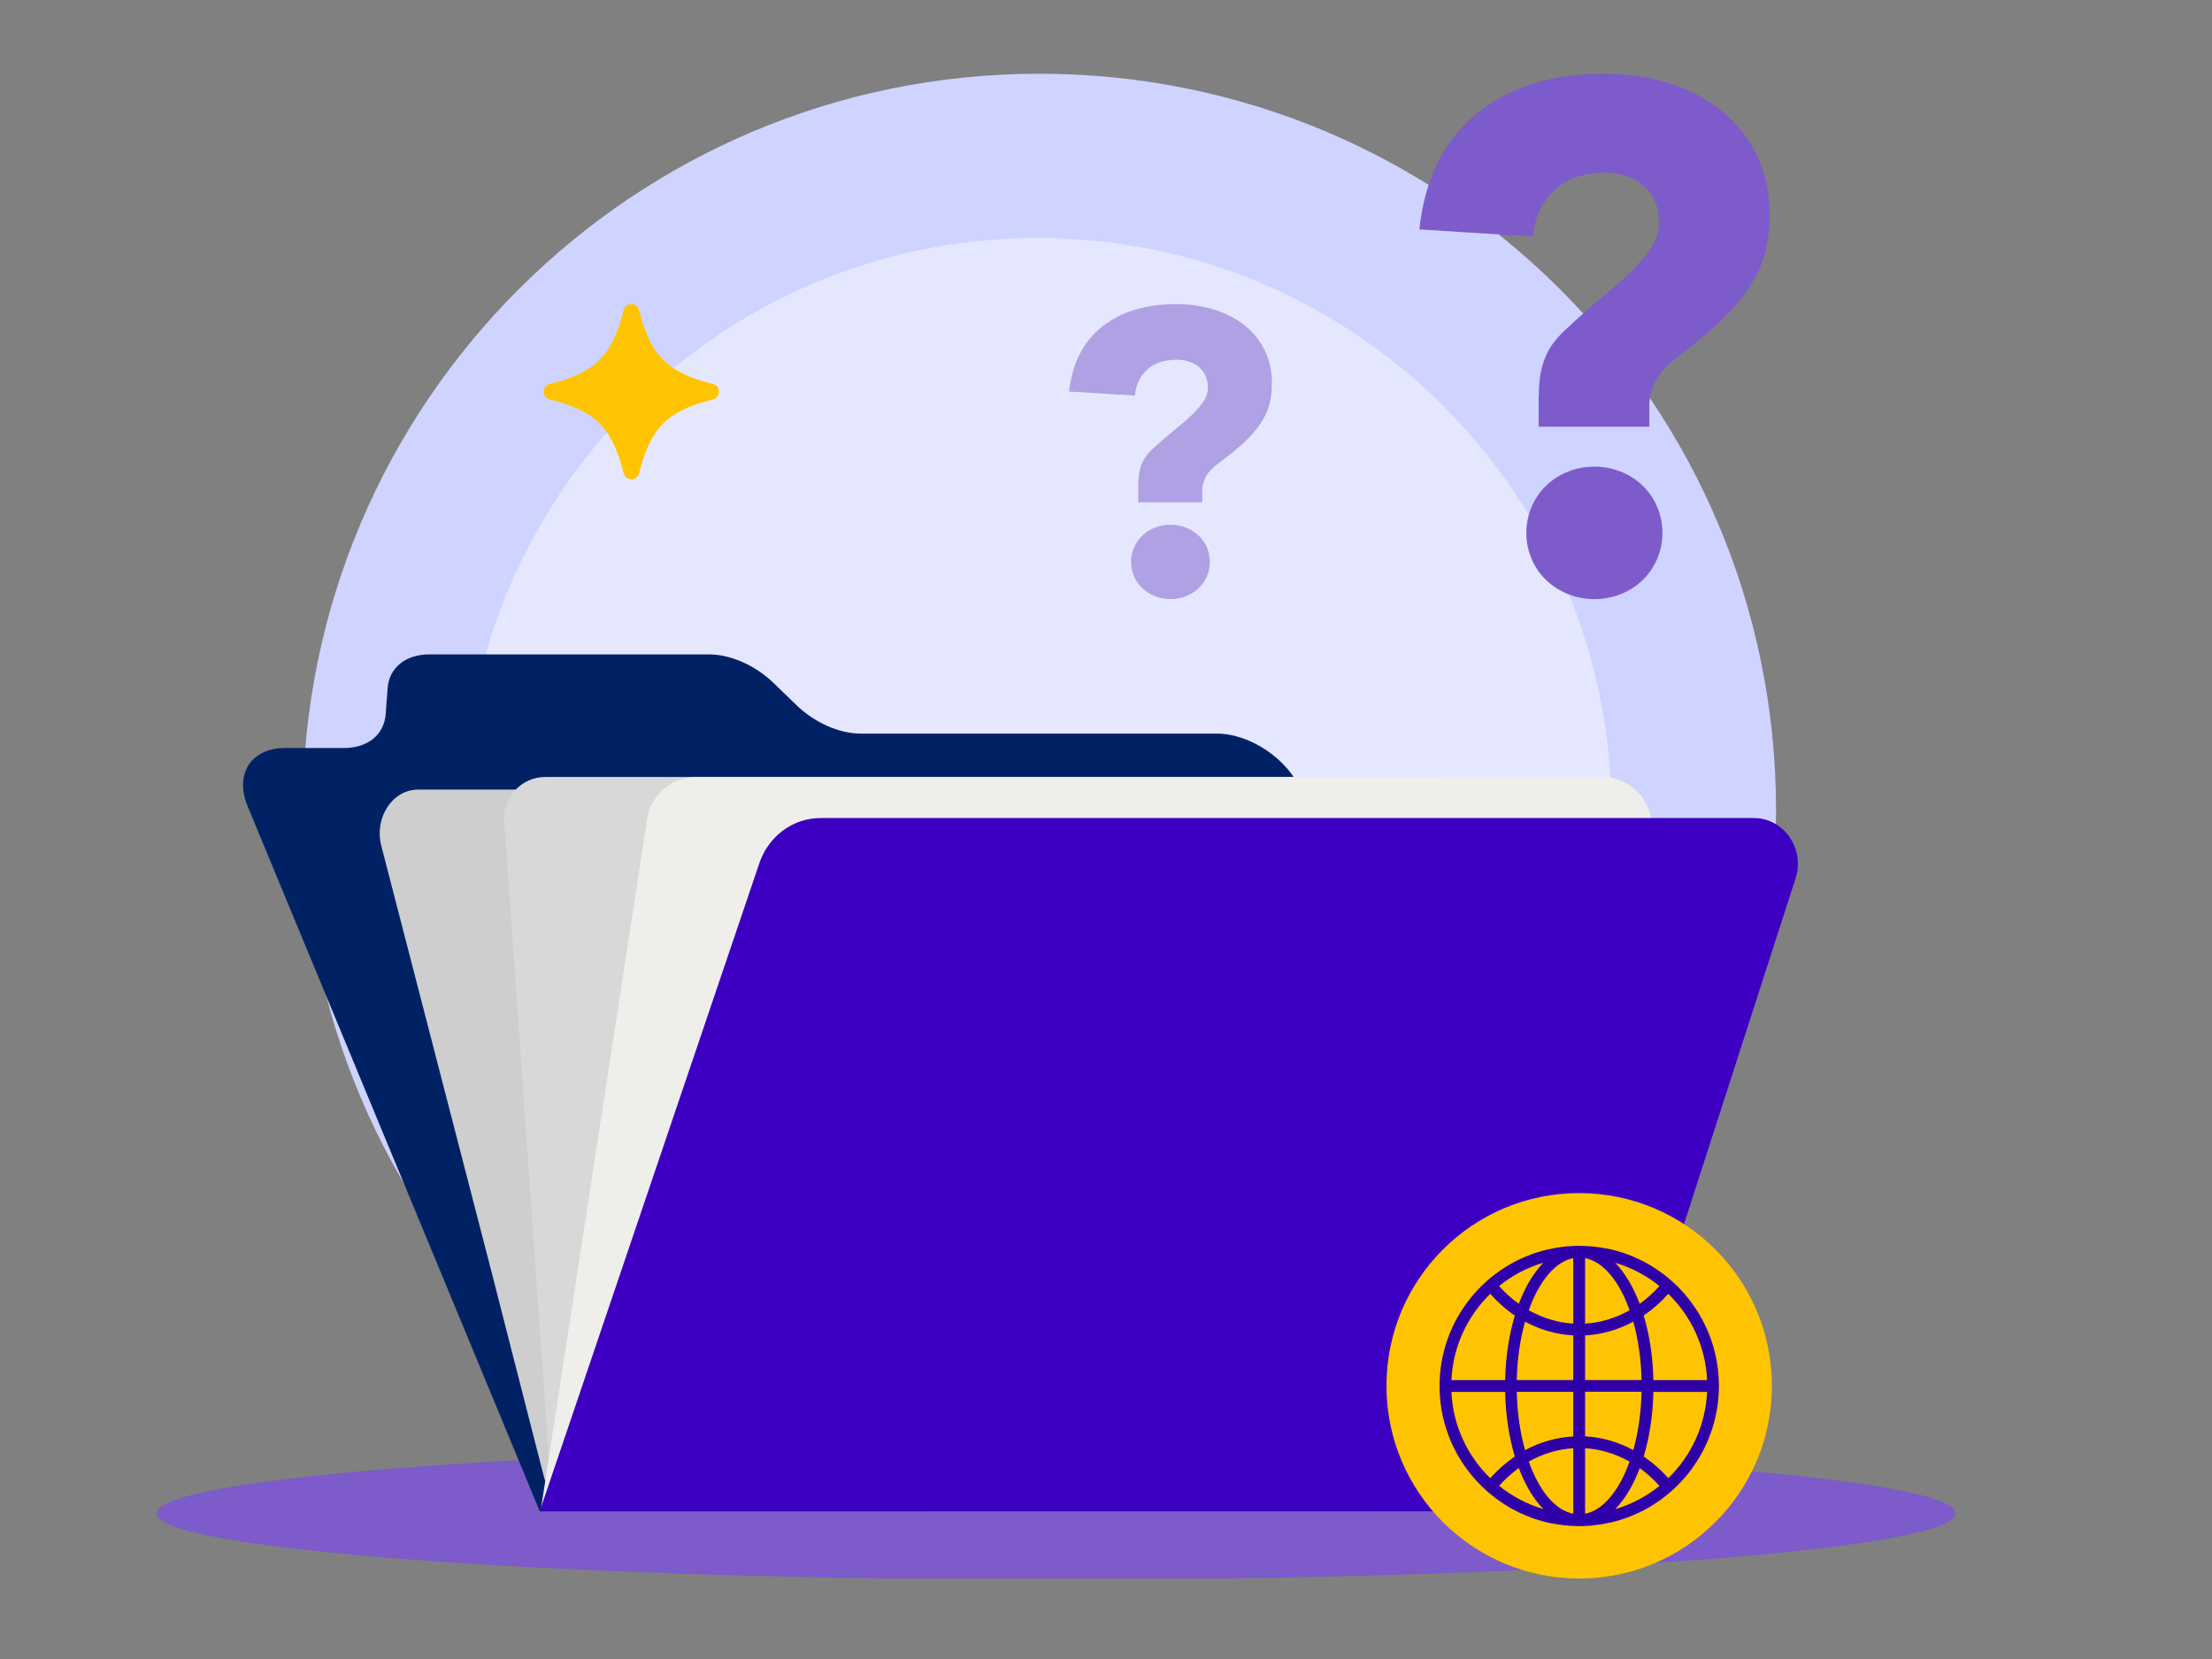 <svg width="240" height="180" viewBox="0 0 240 180" fill="none" xmlns="http://www.w3.org/2000/svg">
<rect x="0" y="0" width="240" height="180" fill="#808080" stroke="none"/>
<g clip-path="url(#clip0_2609_42980)">
<path d="M112.77 167.86C156.914 167.86 192.7 132.074 192.7 87.93C192.7 43.786 156.914 8 112.77 8C68.626 8 32.84 43.786 32.84 87.93C32.84 132.074 68.626 167.86 112.77 167.86Z" fill="#CFD3FF"/>
<path opacity="0.46" d="M112.58 150.36C146.97 150.36 174.85 122.481 174.85 88.09C174.85 53.7 146.97 25.82 112.58 25.82C78.189 25.82 50.31 53.7 50.31 88.09C50.31 122.481 78.189 150.36 112.58 150.36Z" fill="white"/>
<path d="M114.58 171.4C168.472 171.4 212.16 168.176 212.16 164.2C212.16 160.224 168.472 157 114.58 157C60.688 157 17 160.224 17 164.2C17 168.176 60.688 171.4 114.58 171.4Z" fill="#7D5BCA"/>
<path d="M58.568 163.981L26.868 87.483C25.424 83.987 27.236 81.159 30.921 81.159H37.305C39.904 81.159 41.677 79.724 41.847 77.484L42.056 74.675C42.225 72.434 43.998 71 46.607 71H76.914C79.274 71 81.943 72.185 83.935 74.107L86.395 76.488C88.377 78.41 91.046 79.595 93.406 79.595H132.009C135.694 79.595 139.827 82.423 141.232 85.919L172.663 163.981H58.568V163.981Z" fill="#002264"/>
<path d="M53.331 137.999L41.37 91.767C40.583 88.719 42.575 85.672 45.353 85.672H139.081C140.934 85.672 142.567 87.076 143.075 89.118L160.484 158.704C161.251 161.762 160.026 163.594 157.247 163.554L62.942 163.584C61.119 163.564 59.516 162.17 58.998 160.168L53.331 137.999V137.999Z" fill="#CECECE"/>
<path d="M59.803 161.885L54.714 89.081C54.535 86.502 56.577 84.301 59.166 84.301H156.28V161.885H59.803Z" fill="#D8D8D8"/>
<path d="M58.718 163.548L70.271 88.494C70.808 86.054 73 84.301 75.549 84.301H173.789C177.673 84.301 180.282 88.195 178.749 91.701L157.535 160.391L58.718 163.558V163.548Z" fill="#EFEEEA"/>
<path d="M58.569 163.941L82.391 93.648C83.387 90.72 86.037 88.758 89.014 88.758H190.292C193.558 88.758 195.859 92.094 194.813 95.321L172.654 163.971L58.559 163.941H58.569Z" fill="#3D00C3"/>
<path d="M171.34 171.269C182.888 171.269 192.25 161.907 192.25 150.359C192.25 138.811 182.888 129.449 171.34 129.449C159.791 129.449 150.43 138.811 150.43 150.359C150.43 161.907 159.791 171.269 171.34 171.269Z" fill="#FFC401"/>
<path d="M172.78 165.502C172.93 165.492 173.08 165.472 173.22 165.452C173.3 165.442 173.38 165.432 173.46 165.422C173.64 165.392 173.81 165.372 173.98 165.342C174.03 165.342 174.07 165.322 174.12 165.312C174.32 165.272 174.52 165.232 174.72 165.192C174.73 165.192 174.74 165.192 174.76 165.192C181.48 163.632 186.5 157.582 186.5 150.372C186.5 143.162 181.48 137.112 174.76 135.552C174.75 135.552 174.74 135.552 174.73 135.552C174.53 135.502 174.33 135.462 174.13 135.432C174.09 135.432 174.04 135.422 174 135.412C173.82 135.382 173.65 135.352 173.47 135.322C173.39 135.312 173.32 135.302 173.23 135.292C173.08 135.272 172.93 135.252 172.78 135.242C172.66 135.232 172.53 135.222 172.41 135.212C172.3 135.212 172.19 135.192 172.08 135.192C171.84 135.182 171.6 135.172 171.35 135.172C171.1 135.172 170.86 135.172 170.62 135.192C170.51 135.192 170.39 135.202 170.28 135.212C170.16 135.212 170.03 135.232 169.91 135.242C169.76 135.252 169.61 135.272 169.46 135.292C169.38 135.302 169.31 135.312 169.23 135.322C169.05 135.342 168.87 135.372 168.7 135.412C168.66 135.412 168.62 135.422 168.57 135.432C168.36 135.472 168.16 135.512 167.96 135.562C167.96 135.562 167.95 135.562 167.94 135.562C161.22 137.122 156.19 143.172 156.19 150.382C156.19 157.592 161.22 163.642 167.94 165.202C167.95 165.202 167.96 165.202 167.97 165.202C168.17 165.252 168.37 165.292 168.57 165.322C168.61 165.322 168.66 165.332 168.7 165.342C168.88 165.372 169.05 165.402 169.23 165.432C169.31 165.432 169.39 165.452 169.47 165.462C169.62 165.482 169.77 165.502 169.92 165.512C170.04 165.512 170.17 165.532 170.29 165.542C170.4 165.542 170.51 165.562 170.63 165.562C170.87 165.572 171.11 165.582 171.36 165.582C171.61 165.582 171.85 165.582 172.09 165.562C172.2 165.562 172.31 165.552 172.42 165.542C172.55 165.542 172.68 165.532 172.8 165.512L172.78 165.502ZM171.98 155.852V151.002H178.11C178.06 153.302 177.74 155.452 177.21 157.332C175.58 156.452 173.8 155.942 171.98 155.842V155.852ZM171.98 149.732V144.892C173.81 144.792 175.58 144.282 177.21 143.402C177.74 145.282 178.06 147.432 178.11 149.732H171.98ZM171.98 143.612V136.502C173.96 136.882 175.7 139.022 176.81 142.162C175.31 143.012 173.66 143.512 171.98 143.612ZM170.7 143.612C169.02 143.512 167.37 143.002 165.87 142.162C166.99 139.032 168.72 136.892 170.7 136.502V143.612ZM170.7 144.892V149.732H164.57C164.62 147.432 164.94 145.282 165.47 143.402C167.1 144.282 168.87 144.792 170.7 144.892ZM170.7 151.012V155.852C168.88 155.952 167.1 156.462 165.47 157.342C164.94 155.462 164.62 153.312 164.57 151.012H170.7ZM170.7 157.132V164.242C168.72 163.862 166.99 161.722 165.87 158.582C167.37 157.732 169.02 157.232 170.7 157.132ZM171.98 157.132C173.66 157.232 175.31 157.742 176.81 158.582C175.69 161.712 173.96 163.852 171.98 164.242V157.132ZM177.91 141.462C177.21 139.622 176.31 138.102 175.25 137.012C176.98 137.522 178.62 138.382 180.05 139.532C179.4 140.262 178.68 140.912 177.91 141.462ZM167.45 137.012C166.39 138.102 165.48 139.622 164.79 141.462C164.02 140.912 163.3 140.272 162.65 139.532C164.08 138.372 165.71 137.522 167.45 137.012ZM164.79 159.282C165.48 161.122 166.39 162.642 167.45 163.732C165.72 163.222 164.08 162.362 162.65 161.212C163.3 160.482 164.02 159.832 164.79 159.282ZM175.25 163.742C176.31 162.652 177.22 161.132 177.91 159.292C178.68 159.842 179.4 160.482 180.05 161.222C178.62 162.372 176.99 163.232 175.25 163.742ZM178.34 158.032C178.96 155.962 179.34 153.582 179.39 151.022H185.22C185.05 154.682 183.47 157.982 181.01 160.382C180.21 159.472 179.31 158.692 178.34 158.032ZM179.39 149.742C179.34 147.172 178.96 144.792 178.34 142.732C179.3 142.082 180.2 141.292 181.01 140.382C183.47 142.782 185.06 146.082 185.22 149.742H179.39ZM161.69 140.382C162.5 141.292 163.39 142.082 164.36 142.732C163.74 144.802 163.36 147.182 163.31 149.742H157.48C157.64 146.082 159.23 142.782 161.69 140.382ZM163.31 151.022C163.36 153.592 163.74 155.972 164.36 158.032C163.4 158.682 162.5 159.472 161.69 160.382C159.23 157.982 157.64 154.692 157.48 151.022H163.31Z" fill="#2F00A7"/>
<path d="M166.966 42.859C166.966 41.292 167.176 39.97 167.615 38.891C168.033 37.792 168.765 36.795 169.769 35.859C171.254 34.455 172.634 33.234 173.889 32.196C175.144 31.158 176.231 30.181 177.13 29.286C178.03 28.37 178.741 27.515 179.243 26.722C179.745 25.908 179.996 25.073 179.996 24.198C179.996 22.489 179.452 21.146 178.364 20.19C177.277 19.233 175.897 18.745 174.244 18.745C171.735 18.745 169.832 19.416 168.514 20.759C167.217 22.102 166.465 23.751 166.318 25.664L154 24.89C154.586 19.396 156.677 15.204 160.232 12.314C163.808 9.424 168.389 8 173.993 8C176.44 8 178.762 8.326 180.916 8.977C183.07 9.628 184.973 10.605 186.625 11.887C188.277 13.189 189.595 14.797 190.557 16.71C191.519 18.623 192 20.841 192 23.323C192 24.829 191.833 26.193 191.519 27.414C191.205 28.635 190.641 29.835 189.888 31.036C189.114 32.237 188.11 33.437 186.855 34.658C185.6 35.879 184.011 37.222 182.087 38.667C180.853 39.603 180.037 40.519 179.598 41.394C179.159 42.269 178.95 43.165 178.95 44.04V46.298H166.946V42.859H166.966ZM165.607 57.816C165.607 56.84 165.795 55.904 166.172 55.008C166.548 54.133 167.071 53.36 167.74 52.709C168.409 52.057 169.183 51.549 170.103 51.182C171.003 50.816 171.965 50.633 172.99 50.633C174.014 50.633 174.955 50.816 175.876 51.182C176.775 51.549 177.57 52.057 178.239 52.709C178.908 53.36 179.431 54.113 179.807 55.008C180.184 55.883 180.372 56.819 180.372 57.816C180.372 58.793 180.184 59.729 179.807 60.625C179.431 61.5 178.908 62.273 178.239 62.924C177.57 63.575 176.775 64.084 175.876 64.451C174.976 64.817 174.014 65 172.99 65C171.965 65 171.024 64.817 170.103 64.451C169.204 64.084 168.409 63.575 167.74 62.924C167.071 62.273 166.548 61.52 166.172 60.625C165.795 59.729 165.607 58.793 165.607 57.816Z" fill="#7D5BCA"/>
<path opacity="0.5" d="M123.507 52.57C123.507 51.691 123.628 50.948 123.882 50.342C124.124 49.725 124.548 49.166 125.129 48.64C125.989 47.852 126.788 47.166 127.515 46.584C128.241 46.001 128.871 45.453 129.391 44.95C129.912 44.436 130.324 43.956 130.614 43.511C130.905 43.054 131.05 42.585 131.05 42.094C131.05 41.134 130.735 40.38 130.106 39.843C129.476 39.306 128.677 39.032 127.72 39.032C126.267 39.032 125.166 39.409 124.403 40.163C123.652 40.917 123.216 41.843 123.132 42.916L116 42.482C116.339 39.398 117.55 37.044 119.608 35.422C121.679 33.8 124.33 33 127.575 33C128.992 33 130.336 33.183 131.583 33.548C132.83 33.914 133.932 34.462 134.888 35.182C135.845 35.913 136.608 36.816 137.165 37.89C137.722 38.964 138 40.209 138 41.603C138 42.448 137.903 43.214 137.722 43.899C137.54 44.584 137.213 45.258 136.777 45.932C136.329 46.607 135.748 47.281 135.021 47.966C134.295 48.652 133.375 49.406 132.261 50.217C131.547 50.742 131.074 51.256 130.82 51.748C130.566 52.239 130.445 52.742 130.445 53.233V54.501H123.495V52.57H123.507ZM122.72 60.967C122.72 60.419 122.829 59.893 123.047 59.391C123.265 58.899 123.567 58.465 123.955 58.1C124.342 57.734 124.79 57.448 125.323 57.243C125.844 57.037 126.401 56.934 126.994 56.934C127.587 56.934 128.132 57.037 128.665 57.243C129.185 57.448 129.646 57.734 130.033 58.1C130.42 58.465 130.723 58.888 130.941 59.391C131.159 59.882 131.268 60.407 131.268 60.967C131.268 61.516 131.159 62.041 130.941 62.544C130.723 63.035 130.42 63.469 130.033 63.835C129.646 64.2 129.185 64.486 128.665 64.692C128.144 64.897 127.587 65 126.994 65C126.401 65 125.856 64.897 125.323 64.692C124.802 64.486 124.342 64.2 123.955 63.835C123.567 63.469 123.265 63.046 123.047 62.544C122.829 62.041 122.72 61.516 122.72 60.967Z" fill="#7D5BCA"/>
<path d="M59.619 43.325C64.654 44.613 66.387 46.346 67.675 51.381C67.856 52.206 69.144 52.206 69.325 51.381C70.613 46.346 72.346 44.613 77.381 43.325C78.206 43.144 78.206 41.856 77.381 41.675C72.346 40.387 70.613 38.654 69.325 33.619C69.144 32.794 67.856 32.794 67.675 33.619C66.387 38.654 64.654 40.387 59.619 41.675C58.794 41.873 58.794 43.144 59.619 43.325Z" fill="#FFC401"/>
</g>
<defs>
<clipPath id="clip0_2609_42980">
<rect width="214.96" height="163.27" fill="white" transform="translate(13 8)"/>
</clipPath>
</defs>
</svg>
